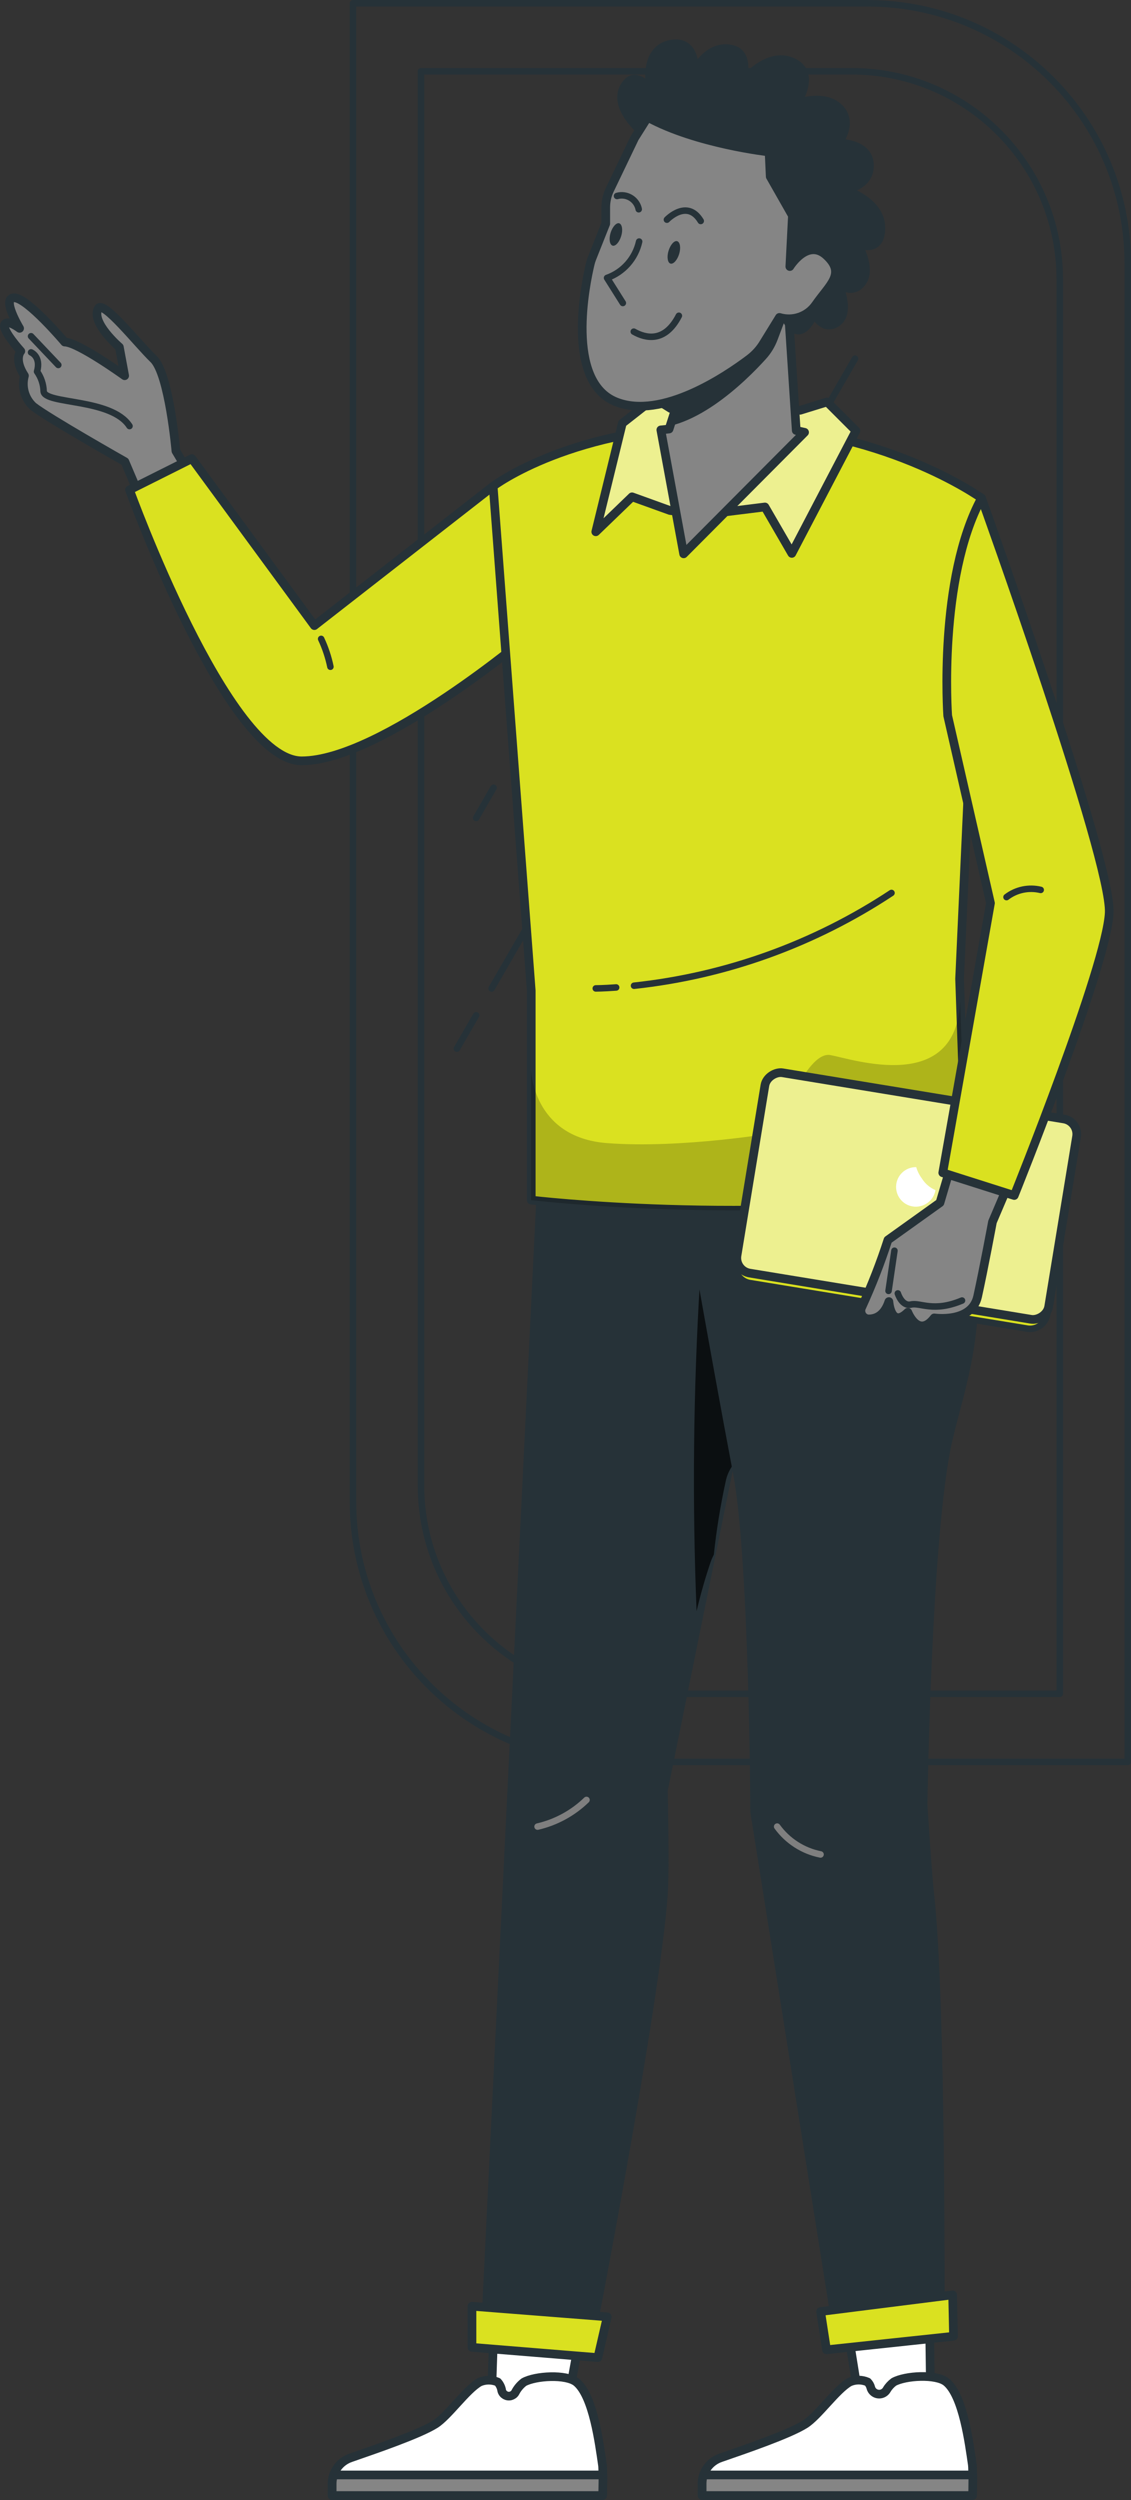 <?xml version="1.0" encoding="UTF-8"?>
<svg id="Layer_2" data-name="Layer 2" xmlns="http://www.w3.org/2000/svg" xmlns:xlink="http://www.w3.org/1999/xlink" viewBox="0 0 130.38 288.05">
  <rect x="0" y="0" width="130.38" height="288.05" fill="#333333" stroke="none"/>
  <defs>
    <style>
      .cls-1, .cls-2, .cls-3, .cls-4, .cls-5, .cls-6, .cls-7, .cls-8, .cls-9, .cls-10, .cls-11, .cls-12 {
        stroke-linecap: round;
        stroke-linejoin: round;
      }

      .cls-1, .cls-2, .cls-13, .cls-7, .cls-9 {
        fill: none;
      }

      .cls-1, .cls-2, .cls-5, .cls-6, .cls-12 {
        stroke-width: .75px;
      }

      .cls-1, .cls-3, .cls-4, .cls-5, .cls-6, .cls-7, .cls-8, .cls-9, .cls-10, .cls-11, .cls-12 {
        stroke: #263238;
      }

      .cls-2 {
        stroke: #7f7f7f;
      }

      .cls-3, .cls-14 {
        fill: #858585;
      }

      .cls-15 {
        clip-path: url(#clippath-2);
      }

      .cls-16 {
        opacity: .2;
      }

      .cls-16, .cls-13, .cls-17, .cls-18, .cls-19, .cls-14, .cls-20, .cls-21 {
        stroke-width: 0px;
      }

      .cls-16, .cls-17, .cls-20 {
        isolation: isolate;
      }

      .cls-22 {
        clip-path: url(#clippath-1);
      }

      .cls-17 {
        opacity: .5;
      }

      .cls-17, .cls-18, .cls-4, .cls-5 {
        fill: #fff;
      }

      .cls-19, .cls-8, .cls-10, .cls-12 {
        fill: #263238;
      }

      .cls-23 {
        clip-path: url(#clippath);
      }

      .cls-6, .cls-11, .cls-21 {
        fill: #dae120;
      }

      .cls-20 {
        opacity: .7;
      }

      .cls-8 {
        stroke-width: .5px;
      }

      .cls-9 {
        stroke-width: 1px;
      }
    </style>
    <clipPath id="clippath">
      <polygon class="cls-13" points="77.24 58.82 72.86 57.24 68.68 61.27 71.74 48.77 75.43 45.88 77.31 47.06 85.71 46.74 92.24 47.27 95.35 46.31 98.67 49.63 91.28 63.76 88.18 58.41 81.34 59.26 77.24 58.82"/>
    </clipPath>
    <clipPath id="clippath-1">
      <polygon class="cls-13" points="91.79 49.6 90.79 34.32 81.13 36.02 79.13 43.2 77.13 49.42 76.18 49.52 78.81 63.8 92.75 49.8 91.79 49.6"/>
    </clipPath>
    <clipPath id="clippath-2">
      <rect class="cls-13" x="92.83" y="119.59" width="23.39" height="36.41" rx="1.77" ry="1.77" transform="translate(-48.37 218.63) rotate(-80.68)"/>
    </clipPath>
  </defs>
  <g id="Layer_1-2" data-name="Layer 1">
    <g>
      <path class="cls-1" d="m40.69.38h59.32c16.57,0,30,13.43,30,30v172.62h-59.32c-16.57,0-30-13.43-30-30V.38Z"/>
      <path class="cls-1" d="m48.53,8.21h49.64c13.25,0,24,10.75,24,24v162.94h-49.64c-13.25,0-24-10.75-24-24V8.21Z"/>
      <line class="cls-1" x1="56.9" y1="90.76" x2="54.89" y2="94.24"/>
      <line class="cls-1" x1="78.04" y1="54.15" x2="59.22" y2="86.75"/>
      <line class="cls-1" x1="95.31" y1="24.24" x2="81.05" y2="48.93"/>
      <line class="cls-1" x1="98.33" y1="19.01" x2="96.81" y2="21.63"/>
      <line class="cls-1" x1="62.89" y1="179.6" x2="61.18" y2="182.57"/>
      <line class="cls-1" x1="66.85" y1="172.74" x2="65.04" y2="175.89"/>
      <line class="cls-1" x1="91" y1="130.92" x2="70.73" y2="166.04"/>
      <line class="cls-1" x1="108.95" y1="99.82" x2="93.08" y2="127.32"/>
      <line class="cls-1" x1="112.88" y1="93.02" x2="111.31" y2="95.74"/>
      <line class="cls-1" x1="85.35" y1="157.23" x2="70.73" y2="182.57"/>
      <line class="cls-1" x1="104.05" y1="124.85" x2="87.48" y2="153.54"/>
      <line class="cls-1" x1="107.94" y1="118.11" x2="105.98" y2="121.51"/>
      <line class="cls-1" x1="54.89" y1="116.98" x2="52.67" y2="120.82"/>
      <line class="cls-1" x1="74.32" y1="83.32" x2="56.67" y2="113.89"/>
      <line class="cls-1" x1="98.57" y1="41.32" x2="76.4" y2="79.71"/>
      <g id="freepik--character-2--inject-67">
        <polygon class="cls-4" points="57.15 261.61 56.59 278.11 65.13 278.52 68.24 261.61 57.15 261.61"/>
        <path class="cls-4" d="m40.44,283.17c2.88-1,7.86-2.7,9.73-3.87,1.5-.94,3.59-4,5.14-4.86.66-.28,1.4-.28,2.06,0,.25.28.42.63.47,1,.12.45.59.72,1.04.6.21-.06.4-.19.51-.38.24-.47.58-.88,1-1.2,1.32-.74,4.89-.95,6.06,0,1.94,1.59,2.64,7.07,3,9.54.09.54,0,3.54,0,3.54h-31.16v-1.37c0-1.36.86-2.57,2.15-3Z"/>
        <path class="cls-3" d="m69.47,287.52h-31.18v-1.37c0-.34.06-.68.17-1h31.05c0,1.05-.04,2.37-.04,2.37Z"/>
        <path class="cls-10" d="m62.54,133.7l-6.55,134.2,12,2s7.56-38.84,8.48-51.56c.22-3,0-12.05,0-12.05l8.49-41.79s5.59-5.16,6.24-29.73l-28.66-1.07Z"/>
        <path class="cls-20" d="m80.3,185.63c.46-1.94,1-3.85,1.65-5.75.1-.27.22-.52.34-.77.3-2.84.76-5.66,1.37-8.45.21-1.04.77-1.98,1.59-2.66.47-1.07,1.4-1.87,2.53-2.17-.37-2.58-.93-5.13-1.68-7.63-.76-2.62-2-5.13-2.37-7.84-.1-.7-.5-1.43-.37-1.51-.86-.33-1.7-.72-2.52-1.14l-.15-.12c-.77,12.67-.9,25.36-.39,38.04Z"/>
        <path class="cls-2" d="m61.97,210.45c2.12-.49,4.07-1.55,5.64-3.07"/>
        <polygon class="cls-11" points="54.41 270.45 68.92 271.63 70 266.93 54.41 265.71 54.41 270.45"/>
        <polygon class="cls-4" points="96.31 259.58 99.4 278.88 107.3 278.26 107.04 258.51 96.31 259.58"/>
        <path class="cls-4" d="m83.08,283.17c2.89-1,7.87-2.7,9.73-3.87,1.5-.94,3.6-4,5.14-4.86.66-.29,1.41-.29,2.07,0,.18.19.31.42.37.67.15.53.7.84,1.23.69.26-.07.48-.25.61-.48.2-.34.48-.64.8-.88,1.32-.74,4.89-.95,6.06,0,1.94,1.59,2.64,7.07,3,9.54.08.54,0,3.54,0,3.54h-31.15v-1.37c0-1.35.86-2.55,2.14-2.98Z"/>
        <path class="cls-3" d="m112.12,287.52h-31.18v-1.37c0-.34.05-.68.16-1h31.05c0,1.05-.03,2.37-.03,2.37Z"/>
        <path class="cls-10" d="m79.24,137.74s3,17.37,5.76,31.94c1.88,9.88,2,39.07,2,39.07l9.58,60.27,11.81-1.59s.14-37.1-1.19-49c-.3-2.65-.79-10.52-.79-10.52,0,0,.45-31.48,2.88-42,1.74-7.5,5.2-15.38,1-30.75l-31.05,2.58Z"/>
        <path class="cls-2" d="m89.59,210.45c1.2,1.66,2.99,2.81,5,3.21"/>
        <polygon class="cls-11" points="94.6 266.32 95.28 270.73 109.92 269.17 109.82 264.4 94.6 266.32"/>
        <path class="cls-3" d="m23.51,57.39l-3.23-5.43s-.78-8.87-2.58-10.6-5.8-6.82-6.37-5.82c-.9,1.6,2.43,4.45,2.43,4.45l.61,3.3s-5.39-3.88-6.91-3.88c0,0-4.3-5.09-5.82-5.1s.62,3.52.62,3.52c0,0-1.45-1.11-1.73-.42s1.87,3.05,1.87,3.05c0,0-.83.9.42,2.83-.35,1.27.03,2.63,1,3.53,1.66,1.32,10.58,6.37,10.58,6.37l3,7.06,6.11-2.86Z"/>
        <path class="cls-1" d="m3.58,40.6s1.18.48.69,2.21c.47.67.74,1.46.76,2.28.12,1.52,7.82.77,9.9,4"/>
        <line class="cls-1" x1="3.58" y1="38.74" x2="6.72" y2="42.05"/>
        <path class="cls-11" d="m56.85,56.02l-20.61,16.06-14.12-19.24-7.19,3.6s11.3,31.22,19.85,31.22c9.09,0,26.37-14.6,26.37-14.6,0,0,1.09-2.79-4.3-17.04Z"/>
        <path class="cls-1" d="m37.02,73.61c.48,1.02.84,2.1,1.07,3.21"/>
        <path class="cls-11" d="m56.85,56.02l4.39,58.11v24.14s25.29,3,50.24-.64l-.86-24.85,2.53-55.39s-11.58-8.37-29.36-8.37-26.94,7-26.94,7Z"/>
        <path class="cls-16" d="m111.48,137.63l-.8-22.27c-.43,10.73-12.27,6.7-14.95,6.2-2.87-.54-6.17,8.92-6.17,8.92,0,0-11,1.89-19.61,1.22s-8.74-8.53-8.74-8.53v15.1s25.32,3.04,50.27-.64Z"/>
        <path class="cls-6" d="m73.09,113.57c10.61-1.14,20.78-4.81,29.68-10.69"/>
        <path class="cls-6" d="m68.68,113.88s.85,0,2.35-.11"/>
        <polygon class="cls-21" points="77.24 58.82 72.86 57.24 68.68 61.27 71.74 48.77 75.43 45.88 77.31 47.06 85.71 46.74 92.24 47.27 95.35 46.31 98.67 49.63 91.28 63.76 88.18 58.41 81.34 59.26 77.24 58.82"/>
        <g class="cls-23">
          <polygon class="cls-17" points="77.24 58.82 72.86 57.24 68.68 61.27 71.74 48.77 75.43 45.88 77.31 47.06 85.71 46.74 92.24 47.27 95.35 46.31 98.67 49.63 91.28 63.76 88.18 58.41 81.34 59.26 77.24 58.82"/>
        </g>
        <polygon class="cls-7" points="77.24 58.82 72.86 57.24 68.68 61.27 71.74 48.77 75.43 45.88 77.31 47.06 85.71 46.74 92.24 47.27 95.35 46.31 98.67 49.63 91.28 63.76 88.18 58.41 81.34 59.26 77.24 58.82"/>
        <path class="cls-14" d="m91.79,49.6l-1-15.28-9.66,1.71-2,7.18-2,6.22-.95.1,2.63,14.28,13.94-14-.96-.21Z"/>
        <g class="cls-22">
          <path class="cls-8" d="m68.04,35.38c0,3.88.6,12.56,5.93,13.57,5.52,1.05,11.85-5.23,14.12-7.74.57-.62,1.01-1.35,1.31-2.14l1.21-3.21c.79.06,1.58-.11,2.28-.48h-24.85Z"/>
        </g>
        <path class="cls-7" d="m91.79,49.6l-1-15.28-9.66,1.71-2,7.18-2,6.22-.95.1,2.63,14.28,13.94-14-.96-.21Z"/>
        <path class="cls-12" d="m74.48,15.75s-4.57-3.48-2.33-6.22c1.17-1.42,2.69.45,2.69.45,0,0-.81-4.36,2.44-5,3-.56,2.88,2.88,2.88,2.88,0,0,1.55-2.95,4.26-2.29,2.16.52,1.33,3.58,1.33,3.58,0,0,2.88-3.58,5.86-2,2.57,1.35.45,4.59.45,4.59,0,0,3.06-1.08,4.77.64s0,4,0,4c0,0,3.37,0,3.52,2.52s-2.61,3-2.61,3c0,0,3.9,1.26,3.93,4.32s-2.58,2.08-2.58,2.08c0,0,1.62,2.88.27,4.41-.54.72-1.56.88-2.28.34-.13-.1-.24-.21-.34-.34,0,0,1.69,3.63-.45,4.69-1.53.75-2.43-1.09-2.43-1.09,0,0-1.29,3.14-2.85,1.22s-9.3-16.71-9.3-16.71l-7.23-5.07Z"/>
        <path class="cls-5" d="m73.16,15.89l-2.88,6c-.3.63-.45,1.31-.45,2v1.88l-1.59,4c-.08.21-.15.42-.2.64-.51,2.13-2.94,13.57,3,15.9,5.24,2.06,12.62-2.91,15.33-4.95.68-.51,1.25-1.14,1.68-1.87l1.8-2.92c1.57.47,3.26-.12,4.19-1.47,1.61-2.31,3.47-3.56,1.26-5.64s-4.25,1.25-4.25,1.25l.3-5.87-2.56-4.5-.13-2.83s-8.38-.93-14-4l-1.5,2.38Z"/>
        <path class="cls-3" d="m73.16,15.89l-2.88,6c-.3.63-.45,1.31-.45,2v1.88l-1.59,4c-.08.21-.15.42-.2.64-.51,2.13-2.94,13.57,3,15.9,5.24,2.06,12.62-2.91,15.33-4.95.68-.51,1.25-1.14,1.68-1.87l1.8-2.92c1.57.47,3.26-.12,4.19-1.47,1.61-2.31,3.47-3.56,1.26-5.64s-4.25,1.25-4.25,1.25l.3-5.87-2.56-4.5-.13-2.83s-8.38-.93-14-4l-1.5,2.38Z"/>
        <path class="cls-1" d="m78.26,36.38c-1.62,3.13-3.82,2.61-5.2,1.83"/>
        <path class="cls-19" d="m78.29,29.27c-.22.71-.67,1.2-1,1.1s-.44-.77-.22-1.48.67-1.21,1-1.1.44.77.22,1.48Z"/>
        <path class="cls-19" d="m71.61,27.2c-.22.72-.67,1.21-1,1.1s-.44-.77-.22-1.48.68-1.2,1-1.09.44.76.22,1.47Z"/>
        <path class="cls-1" d="m71.13,22.58c1.06-.3,2.17.32,2.47,1.39.01.05.02.1.03.14"/>
        <path class="cls-1" d="m76.88,25.31s2.33-2.45,3.9.15"/>
        <path class="cls-1" d="m73.68,27.83c-.43,1.94-1.83,3.53-3.7,4.19l1.82,2.89"/>
        <path class="cls-6" d="m85.29,142.48l-.51,3.09c-.15,1.06.56,2.05,1.61,2.25l32.07,5.26c1.06.15,2.05-.56,2.25-1.61l.5-3.09-35.92-5.9Z"/>
        <rect class="cls-21" x="92.83" y="119.59" width="23.39" height="36.41" rx="1.77" ry="1.77" transform="translate(-48.37 218.63) rotate(-80.68)"/>
        <g class="cls-15">
          <rect class="cls-17" x="92.83" y="119.59" width="23.39" height="36.41" rx="1.77" ry="1.77" transform="translate(-48.37 218.63) rotate(-80.68)"/>
        </g>
        <rect class="cls-9" x="92.83" y="119.59" width="23.39" height="36.41" rx="1.77" ry="1.77" transform="translate(-48.37 218.63) rotate(-80.68)"/>
        <path class="cls-3" d="m110.13,132.57l-1.77,6-6,4.29c-.85,2.63-1.85,5.2-3,7.71-.25.46-.08,1.03.37,1.28.13.07.26.11.41.11.83,0,1.8-.39,2.33-2,0,0,.23,3.16,2.18,1.23,0,0,1.19,3.06,3.05.65,0,0,4.31.64,5-2.47s1.71-8.59,1.71-8.59l2.74-6.43-7.02-1.78Z"/>
        <line class="cls-1" x1="102.43" y1="148.73" x2="103.11" y2="144.1"/>
        <path class="cls-1" d="m103.5,149.02s.47,1.53,1.53,1.28,2.57.93,5.87-.46"/>
        <path class="cls-11" d="m113.15,57.39s15,41.68,14.72,47.77-10.95,32.58-10.95,32.58l-8.24-2.62,5.5-31.07-4.93-21.59s-1.12-15.83,3.9-25.07Z"/>
        <path class="cls-1" d="m116.03,103.36c1.12-.86,2.57-1.16,3.94-.83"/>
        <path class="cls-18" d="m106.28,135.79c-.3-.4-.52-.84-.66-1.32-1.26-.02-2.3.98-2.32,2.24-.02,1.13.79,2.11,1.91,2.29,1.24.2,2.42-.64,2.63-1.88h0c-.64-.27-1.19-.74-1.56-1.33Z"/>
      </g>
    </g>
  </g>
</svg>